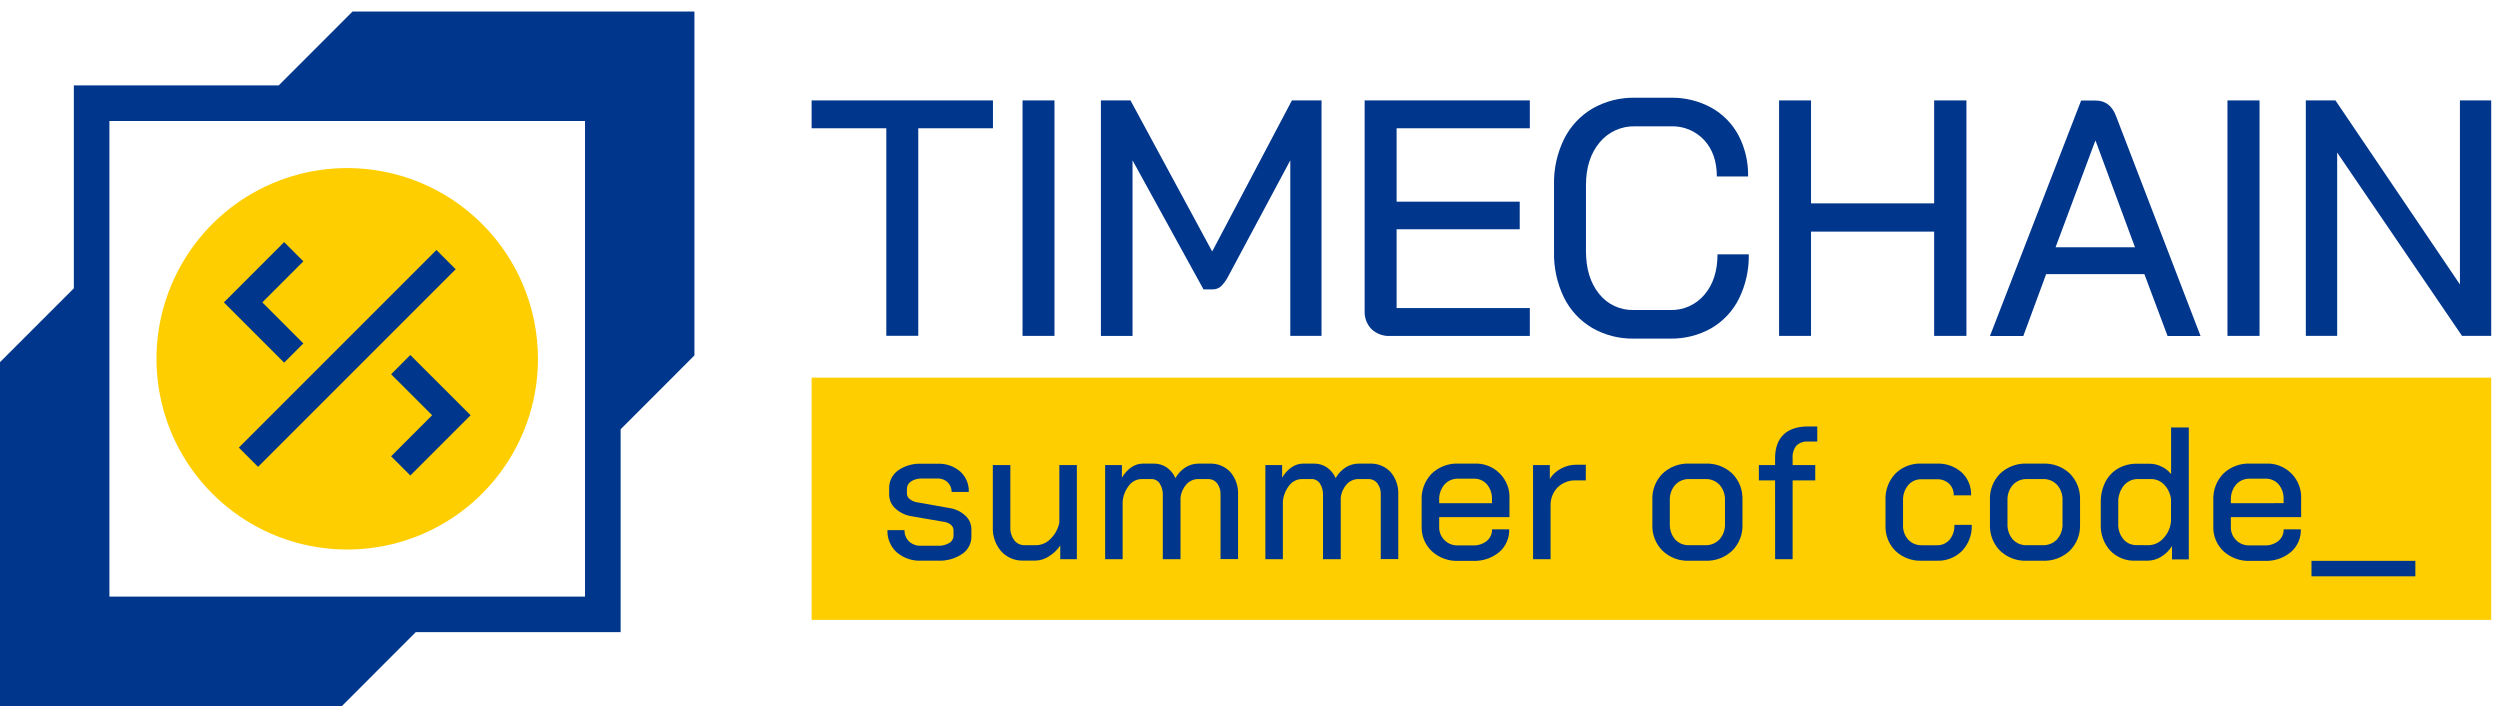 <svg width="144" height="41" viewBox="0 0 144 41" fill="none" xmlns="http://www.w3.org/2000/svg">
<path d="M39.999 0.665H20.305L16.053 4.919H4.253V16.608L-0.001 20.86V40.665H19.697L23.949 36.411H35.749V24.725L39.999 20.473V0.665ZM33.697 34.364H6.302V6.969H33.697V34.364Z" fill="#00368C"/>
<path d="M30.987 20.665C30.987 22.838 30.343 24.962 29.136 26.769C27.929 28.576 26.214 29.984 24.206 30.816C22.199 31.648 19.99 31.866 17.858 31.442C15.727 31.019 13.77 29.973 12.233 28.436C10.696 26.9 9.649 24.943 9.225 22.811C8.801 20.68 9.018 18.471 9.849 16.464C10.681 14.456 12.088 12.74 13.895 11.532C15.702 10.325 17.826 9.68 19.999 9.68C22.912 9.68 25.707 10.837 27.767 12.897C29.828 14.957 30.986 17.751 30.987 20.665Z" fill="#FFCE00"/>
<path d="M23.634 20.448L22.528 21.557L24.892 23.917L22.528 26.283L23.634 27.389L27.106 23.917L23.634 20.448Z" fill="#00368C"/>
<path d="M25.138 14.401L13.758 25.781L14.864 26.89L26.247 15.507L25.138 14.401Z" fill="#00368C"/>
<path d="M17.473 19.781L15.11 17.418L17.473 15.053L16.367 13.946L12.895 17.418L16.367 20.888L17.473 19.781Z" fill="#00368C"/>
<path d="M143.492 21.752H46.749V35.705H143.492V21.752Z" fill="#FFCE00"/>
<path d="M51.051 7.388H46.749V5.784H57.194V7.388H52.892V19.342H51.051V7.388Z" fill="#00368C"/>
<path d="M58.898 5.784H60.738V19.347H58.898V5.784Z" fill="#00368C"/>
<path d="M63.412 5.784H65.116L69.822 14.485L74.414 5.784H76.12V19.347H74.321V9.236L70.755 15.899C70.646 16.123 70.498 16.326 70.32 16.5C70.188 16.612 70.019 16.672 69.846 16.668H69.321L65.234 9.236V19.351H63.412V5.784Z" fill="#00368C"/>
<path d="M79.001 18.961C78.865 18.82 78.759 18.653 78.691 18.47C78.622 18.286 78.593 18.091 78.603 17.895V5.784H88.118V7.388H80.445V11.616H87.536V13.206H80.445V17.744H88.118V19.351H80.077C79.881 19.361 79.684 19.332 79.5 19.265C79.315 19.198 79.146 19.094 79.001 18.961Z" fill="#00368C"/>
<path d="M91.701 18.883C91.004 18.47 90.441 17.863 90.083 17.135C89.688 16.318 89.492 15.418 89.512 14.51V10.628C89.492 9.719 89.692 8.818 90.093 8.002C90.458 7.272 91.026 6.663 91.73 6.249C92.476 5.825 93.324 5.611 94.182 5.629H96.236C97.05 5.614 97.855 5.811 98.57 6.201C99.237 6.571 99.782 7.126 100.14 7.799C100.519 8.529 100.708 9.342 100.691 10.164H98.89C98.89 9.298 98.648 8.6 98.164 8.071C97.919 7.807 97.62 7.6 97.287 7.462C96.954 7.325 96.596 7.262 96.236 7.276H94.182C93.793 7.265 93.406 7.343 93.052 7.504C92.697 7.665 92.384 7.905 92.137 8.206C91.615 8.826 91.353 9.647 91.352 10.668V14.465C91.352 15.485 91.604 16.305 92.108 16.925C92.345 17.226 92.648 17.466 92.995 17.628C93.341 17.79 93.721 17.868 94.103 17.856H96.197C96.574 17.869 96.949 17.796 97.293 17.642C97.637 17.488 97.941 17.257 98.182 16.967C98.68 16.379 98.928 15.607 98.928 14.651H100.73C100.748 15.533 100.555 16.406 100.167 17.197C99.816 17.909 99.263 18.501 98.579 18.902C97.853 19.313 97.03 19.521 96.196 19.503H94.103C93.261 19.519 92.431 19.305 91.701 18.883Z" fill="#00368C"/>
<path d="M102.475 5.784H104.315V11.714H111.407V5.784H113.266V19.347H111.407V13.341H104.315V19.347H102.475V5.784Z" fill="#00368C"/>
<path d="M123.517 15.791H117.858L116.542 19.355H114.621L119.873 5.792H120.714C121.274 5.792 121.666 6.096 121.89 6.703L126.752 19.355H124.853L123.517 15.791ZM118.401 14.241H122.974L120.707 8.11H120.688L118.401 14.241Z" fill="#00368C"/>
<path d="M128.302 5.784H130.15V19.347H128.302V5.784Z" fill="#00368C"/>
<path d="M132.816 5.784H134.522L141.692 16.384V5.784H143.493V19.347H141.813L134.621 8.788V19.347H132.816V5.784Z" fill="#00368C"/>
<path d="M51.649 31.811C51.473 31.65 51.334 31.452 51.242 31.232C51.15 31.012 51.107 30.774 51.117 30.535H52.1C52.095 30.656 52.116 30.777 52.161 30.889C52.206 31.001 52.274 31.103 52.36 31.187C52.55 31.359 52.8 31.449 53.056 31.436H54.011C54.242 31.447 54.471 31.393 54.673 31.28C54.748 31.239 54.811 31.178 54.855 31.105C54.899 31.031 54.923 30.947 54.923 30.861V30.547C54.923 30.49 54.911 30.434 54.888 30.382C54.865 30.329 54.831 30.283 54.789 30.244C54.684 30.15 54.554 30.087 54.414 30.065L52.528 29.74C52.172 29.689 51.84 29.532 51.574 29.29C51.461 29.189 51.371 29.066 51.31 28.929C51.248 28.791 51.216 28.642 51.216 28.492V28.134C51.21 27.934 51.253 27.735 51.341 27.556C51.429 27.376 51.559 27.22 51.72 27.102C52.12 26.823 52.601 26.686 53.088 26.712H54.001C54.477 26.688 54.945 26.848 55.308 27.157C55.471 27.305 55.6 27.488 55.685 27.691C55.771 27.894 55.811 28.113 55.802 28.334H54.814C54.815 28.229 54.795 28.126 54.755 28.03C54.715 27.933 54.656 27.846 54.58 27.774C54.502 27.702 54.411 27.647 54.312 27.61C54.212 27.574 54.106 27.558 54.001 27.562H53.108C52.884 27.552 52.663 27.611 52.473 27.73C52.4 27.776 52.34 27.841 52.3 27.917C52.259 27.992 52.238 28.078 52.239 28.164V28.436C52.24 28.495 52.254 28.553 52.28 28.605C52.306 28.658 52.344 28.704 52.391 28.74C52.504 28.833 52.639 28.896 52.782 28.925L54.681 29.261C55.024 29.311 55.343 29.462 55.599 29.695C55.709 29.793 55.798 29.913 55.859 30.048C55.919 30.183 55.951 30.329 55.952 30.476V30.9C55.954 31.099 55.907 31.296 55.814 31.472C55.721 31.648 55.586 31.798 55.421 31.908C55.007 32.183 54.516 32.319 54.019 32.295H53.064C52.548 32.321 52.041 32.148 51.649 31.811Z" fill="#00368C"/>
<path d="M57.67 31.757C57.336 31.37 57.163 30.869 57.187 30.357V26.789H58.196V30.384C58.184 30.649 58.265 30.91 58.424 31.122C58.495 31.212 58.585 31.285 58.689 31.334C58.793 31.383 58.906 31.407 59.021 31.404H59.673C59.831 31.402 59.986 31.368 60.131 31.305C60.275 31.241 60.405 31.149 60.513 31.035C60.772 30.782 60.948 30.457 61.018 30.102V26.789H62.026V32.208H61.071V31.421C60.9 31.673 60.678 31.885 60.419 32.045C60.191 32.198 59.924 32.283 59.65 32.29H58.954C58.714 32.301 58.474 32.258 58.253 32.166C58.031 32.074 57.832 31.935 57.67 31.757Z" fill="#00368C"/>
<path d="M70.866 27.186C71.178 27.552 71.338 28.025 71.311 28.505V32.203H70.303V28.495C70.316 28.26 70.247 28.028 70.108 27.838C70.049 27.761 69.972 27.698 69.885 27.656C69.797 27.613 69.701 27.592 69.604 27.593H69.041C68.912 27.59 68.784 27.614 68.665 27.664C68.546 27.714 68.438 27.788 68.35 27.882C68.153 28.1 68.029 28.376 67.997 28.668V32.208H66.977V28.539C66.991 28.294 66.928 28.051 66.797 27.843C66.744 27.764 66.672 27.7 66.588 27.656C66.504 27.612 66.41 27.59 66.315 27.593H65.762C65.623 27.594 65.487 27.627 65.363 27.688C65.239 27.749 65.13 27.837 65.044 27.946C64.829 28.212 64.697 28.535 64.664 28.875V32.208H63.656V26.789H64.622V27.517C64.753 27.28 64.937 27.075 65.16 26.921C65.352 26.783 65.581 26.707 65.817 26.704H66.447C66.715 26.697 66.977 26.773 67.2 26.921C67.422 27.076 67.597 27.29 67.704 27.539C67.844 27.285 68.046 27.071 68.291 26.915C68.516 26.776 68.776 26.702 69.041 26.704H69.681C69.901 26.695 70.121 26.733 70.326 26.816C70.53 26.9 70.714 27.026 70.866 27.186Z" fill="#00368C"/>
<path d="M80.095 27.186C80.407 27.552 80.567 28.025 80.54 28.505V32.203H79.532V28.495C79.545 28.26 79.476 28.028 79.337 27.838C79.278 27.761 79.201 27.698 79.114 27.656C79.026 27.613 78.93 27.592 78.833 27.593H78.27C78.141 27.59 78.013 27.614 77.894 27.664C77.775 27.714 77.667 27.788 77.579 27.882C77.382 28.1 77.258 28.376 77.226 28.668V32.208H76.206V28.539C76.22 28.294 76.157 28.051 76.026 27.843C75.973 27.764 75.901 27.7 75.817 27.656C75.733 27.612 75.639 27.59 75.544 27.593H74.991C74.852 27.594 74.716 27.627 74.592 27.688C74.468 27.749 74.359 27.837 74.273 27.946C74.058 28.212 73.926 28.535 73.893 28.875V32.208H72.885V26.789H73.851V27.517C73.982 27.28 74.166 27.075 74.389 26.921C74.581 26.783 74.81 26.707 75.046 26.704H75.676C75.944 26.697 76.206 26.773 76.429 26.921C76.651 27.076 76.826 27.29 76.933 27.539C77.073 27.285 77.275 27.071 77.52 26.915C77.745 26.776 78.005 26.702 78.27 26.704H78.91C79.13 26.695 79.35 26.733 79.555 26.816C79.759 26.9 79.943 27.026 80.095 27.186Z" fill="#00368C"/>
<path d="M82.468 31.745C82.275 31.561 82.123 31.338 82.022 31.09C81.922 30.842 81.876 30.576 81.886 30.308V28.809C81.873 28.528 81.918 28.247 82.018 27.983C82.118 27.72 82.271 27.48 82.468 27.278C82.672 27.084 82.913 26.933 83.177 26.834C83.441 26.735 83.723 26.691 84.004 26.703H84.895C85.169 26.687 85.445 26.729 85.702 26.827C85.959 26.925 86.192 27.076 86.386 27.271C86.58 27.466 86.73 27.701 86.827 27.958C86.923 28.216 86.963 28.491 86.945 28.766V29.786H82.897V30.308C82.888 30.456 82.91 30.604 82.962 30.743C83.015 30.881 83.096 31.007 83.201 31.111C83.306 31.216 83.431 31.297 83.57 31.349C83.708 31.401 83.856 31.424 84.004 31.414H84.844C85.131 31.428 85.412 31.338 85.638 31.161C85.736 31.079 85.815 30.976 85.868 30.86C85.92 30.743 85.946 30.616 85.942 30.488H86.93C86.939 30.737 86.891 30.983 86.791 31.211C86.692 31.438 86.542 31.641 86.354 31.803C85.929 32.151 85.39 32.33 84.841 32.307H84.016C83.734 32.32 83.451 32.277 83.186 32.181C82.92 32.085 82.676 31.937 82.468 31.745ZM85.937 28.983V28.766C85.953 28.45 85.85 28.14 85.648 27.897C85.554 27.79 85.438 27.706 85.308 27.65C85.178 27.593 85.037 27.567 84.895 27.572H84.004C83.854 27.566 83.704 27.592 83.565 27.65C83.426 27.708 83.302 27.797 83.201 27.909C82.989 28.162 82.88 28.486 82.897 28.816V28.984L85.937 28.983Z" fill="#00368C"/>
<path d="M88.303 26.789H89.27V27.582C89.425 27.334 89.645 27.131 89.905 26.996C90.172 26.847 90.473 26.769 90.779 26.769H91.344V27.67H90.779C90.583 27.661 90.388 27.693 90.205 27.763C90.022 27.833 89.855 27.939 89.715 28.077C89.579 28.218 89.474 28.386 89.405 28.57C89.336 28.754 89.305 28.949 89.313 29.145V32.208H88.305L88.303 26.789Z" fill="#00368C"/>
<path d="M95.757 31.719C95.561 31.52 95.408 31.284 95.308 31.023C95.208 30.763 95.163 30.485 95.176 30.206V28.799C95.163 28.519 95.209 28.239 95.31 27.977C95.411 27.716 95.565 27.478 95.763 27.278C95.97 27.083 96.214 26.932 96.481 26.833C96.747 26.734 97.031 26.69 97.316 26.703H98.226C98.511 26.69 98.794 26.735 99.061 26.833C99.328 26.932 99.572 27.083 99.779 27.278C99.977 27.478 100.131 27.716 100.232 27.977C100.333 28.239 100.378 28.519 100.366 28.799V30.209C100.378 30.489 100.331 30.767 100.229 31.028C100.127 31.288 99.972 31.525 99.774 31.722C99.566 31.917 99.321 32.069 99.054 32.168C98.786 32.267 98.501 32.311 98.216 32.298H97.294C97.012 32.311 96.73 32.266 96.466 32.166C96.202 32.067 95.961 31.914 95.757 31.719ZM98.205 31.404C98.361 31.411 98.516 31.385 98.661 31.327C98.806 31.269 98.937 31.181 99.045 31.068C99.263 30.82 99.376 30.496 99.359 30.166V28.831C99.376 28.502 99.266 28.18 99.05 27.93C98.946 27.818 98.818 27.73 98.677 27.672C98.535 27.614 98.383 27.588 98.23 27.594H97.311C97.158 27.588 97.005 27.614 96.864 27.672C96.722 27.73 96.595 27.818 96.49 27.93C96.275 28.18 96.164 28.502 96.181 28.831V30.166C96.164 30.494 96.273 30.817 96.485 31.068C96.588 31.18 96.714 31.268 96.855 31.326C96.995 31.384 97.147 31.411 97.299 31.404H98.205Z" fill="#00368C"/>
<path d="M102.245 27.67H101.311V26.789H102.245V26.388C102.245 25.794 102.413 25.342 102.732 25.031C103.052 24.721 103.529 24.564 104.144 24.564H104.675V25.433H104.144C104.022 25.423 103.899 25.439 103.783 25.479C103.668 25.519 103.561 25.583 103.472 25.667C103.31 25.875 103.233 26.137 103.255 26.399V26.789H104.558V27.67H103.255V32.208H102.247L102.245 27.67Z" fill="#00368C"/>
<path d="M109.18 31.735C108.988 31.544 108.837 31.314 108.738 31.061C108.639 30.807 108.594 30.536 108.605 30.265V28.809C108.592 28.529 108.636 28.249 108.734 27.986C108.832 27.723 108.982 27.482 109.175 27.278C109.373 27.084 109.609 26.933 109.867 26.834C110.126 26.735 110.403 26.691 110.679 26.703H111.558C112.083 26.68 112.597 26.861 112.992 27.208C113.172 27.376 113.314 27.582 113.408 27.811C113.502 28.039 113.545 28.285 113.535 28.532H112.535C112.54 28.408 112.519 28.284 112.473 28.168C112.427 28.052 112.358 27.947 112.269 27.86C112.173 27.773 112.061 27.705 111.939 27.661C111.817 27.617 111.688 27.598 111.558 27.604H110.689C110.543 27.599 110.397 27.627 110.263 27.685C110.129 27.743 110.009 27.83 109.913 27.941C109.706 28.195 109.6 28.518 109.615 28.846V30.236C109.599 30.548 109.706 30.853 109.915 31.085C110.015 31.191 110.136 31.274 110.271 31.33C110.406 31.385 110.551 31.411 110.696 31.406H111.565C111.703 31.411 111.841 31.384 111.968 31.329C112.095 31.273 112.207 31.19 112.298 31.085C112.491 30.845 112.589 30.541 112.573 30.233H113.573C113.585 30.506 113.542 30.779 113.447 31.036C113.352 31.293 113.206 31.527 113.019 31.727C112.829 31.918 112.602 32.067 112.352 32.165C112.102 32.263 111.834 32.308 111.565 32.297H110.684C110.409 32.308 110.134 32.264 109.876 32.167C109.617 32.071 109.381 31.924 109.18 31.735Z" fill="#00368C"/>
<path d="M115.201 31.719C115.005 31.52 114.853 31.283 114.753 31.023C114.653 30.762 114.608 30.484 114.621 30.206V28.799C114.608 28.519 114.654 28.239 114.755 27.977C114.856 27.716 115.01 27.477 115.207 27.278C115.414 27.083 115.658 26.932 115.924 26.833C116.191 26.734 116.475 26.69 116.758 26.703H117.671C117.955 26.69 118.239 26.735 118.506 26.833C118.773 26.932 119.017 27.083 119.224 27.278C119.421 27.478 119.575 27.716 119.676 27.978C119.777 28.239 119.823 28.519 119.811 28.799V30.209C119.822 30.489 119.776 30.767 119.674 31.028C119.572 31.288 119.417 31.525 119.219 31.722C119.011 31.917 118.766 32.069 118.498 32.168C118.231 32.267 117.946 32.311 117.661 32.298H116.737C116.455 32.311 116.173 32.266 115.909 32.166C115.645 32.066 115.404 31.914 115.201 31.719ZM117.646 31.404C117.802 31.411 117.957 31.385 118.102 31.327C118.247 31.269 118.378 31.181 118.486 31.068C118.704 30.82 118.817 30.496 118.801 30.166V28.831C118.818 28.502 118.707 28.179 118.491 27.93C118.387 27.819 118.26 27.73 118.118 27.672C117.976 27.614 117.824 27.588 117.671 27.594H116.758C116.606 27.588 116.454 27.614 116.312 27.672C116.171 27.73 116.044 27.818 115.94 27.93C115.724 28.179 115.614 28.502 115.631 28.831V30.166C115.614 30.494 115.722 30.816 115.933 31.068C116.037 31.18 116.163 31.268 116.304 31.326C116.445 31.384 116.596 31.411 116.748 31.404H117.646Z" fill="#00368C"/>
<path d="M121.552 31.719C121.177 31.306 120.98 30.763 121.004 30.206V28.925C120.997 28.524 121.086 28.128 121.265 27.769C121.429 27.443 121.683 27.171 121.998 26.986C122.331 26.798 122.708 26.703 123.09 26.71H123.828C124.066 26.713 124.3 26.77 124.512 26.878C124.725 26.978 124.911 27.126 125.055 27.312V24.623H126.075V32.223H125.109V31.451C124.95 31.705 124.734 31.917 124.478 32.072C124.243 32.217 123.973 32.294 123.697 32.295H122.991C122.724 32.306 122.458 32.26 122.21 32.161C121.962 32.061 121.738 31.911 121.552 31.719ZM123.737 31.404C123.907 31.403 124.075 31.365 124.228 31.293C124.382 31.221 124.518 31.116 124.628 30.986C124.88 30.714 125.029 30.363 125.051 29.993V28.766C125.017 28.446 124.878 28.146 124.655 27.914C124.556 27.811 124.437 27.729 124.306 27.674C124.174 27.619 124.033 27.591 123.89 27.593H123.162C123.005 27.588 122.848 27.619 122.704 27.684C122.56 27.749 122.433 27.846 122.332 27.967C122.108 28.248 121.994 28.602 122.011 28.961V30.166C121.996 30.491 122.102 30.811 122.31 31.061C122.403 31.17 122.519 31.257 122.649 31.315C122.78 31.373 122.922 31.401 123.065 31.398L123.737 31.404Z" fill="#00368C"/>
<path d="M128.066 31.745C127.873 31.561 127.722 31.337 127.622 31.089C127.522 30.841 127.476 30.575 127.487 30.308V28.809C127.474 28.528 127.518 28.247 127.618 27.984C127.718 27.72 127.87 27.48 128.066 27.278C128.271 27.084 128.512 26.933 128.776 26.834C129.04 26.735 129.321 26.691 129.603 26.703H130.493C130.768 26.687 131.043 26.729 131.3 26.827C131.557 26.925 131.79 27.077 131.984 27.272C132.178 27.467 132.329 27.701 132.425 27.958C132.522 28.216 132.563 28.491 132.545 28.765V29.786H128.497V30.308C128.487 30.456 128.509 30.604 128.561 30.743C128.613 30.881 128.695 31.007 128.799 31.112C128.904 31.216 129.03 31.298 129.168 31.35C129.307 31.402 129.455 31.424 129.603 31.414H130.443C130.729 31.428 131.011 31.337 131.236 31.16C131.334 31.079 131.413 30.976 131.465 30.859C131.518 30.743 131.543 30.616 131.539 30.488H132.527C132.536 30.736 132.488 30.983 132.389 31.211C132.289 31.438 132.14 31.64 131.952 31.802C131.525 32.153 130.983 32.332 130.431 32.307H129.606C129.039 32.331 128.485 32.129 128.066 31.745ZM131.535 28.982V28.765C131.551 28.45 131.449 28.14 131.248 27.897C131.154 27.79 131.038 27.706 130.907 27.65C130.777 27.593 130.635 27.567 130.493 27.572H129.603C129.452 27.566 129.302 27.592 129.163 27.651C129.024 27.709 128.9 27.797 128.799 27.908C128.589 28.163 128.481 28.486 128.497 28.816V28.984L131.535 28.982Z" fill="#00368C"/>
<path d="M133.142 32.305H139.125V33.196H133.142V32.305Z" fill="#00368C"/>
</svg>
